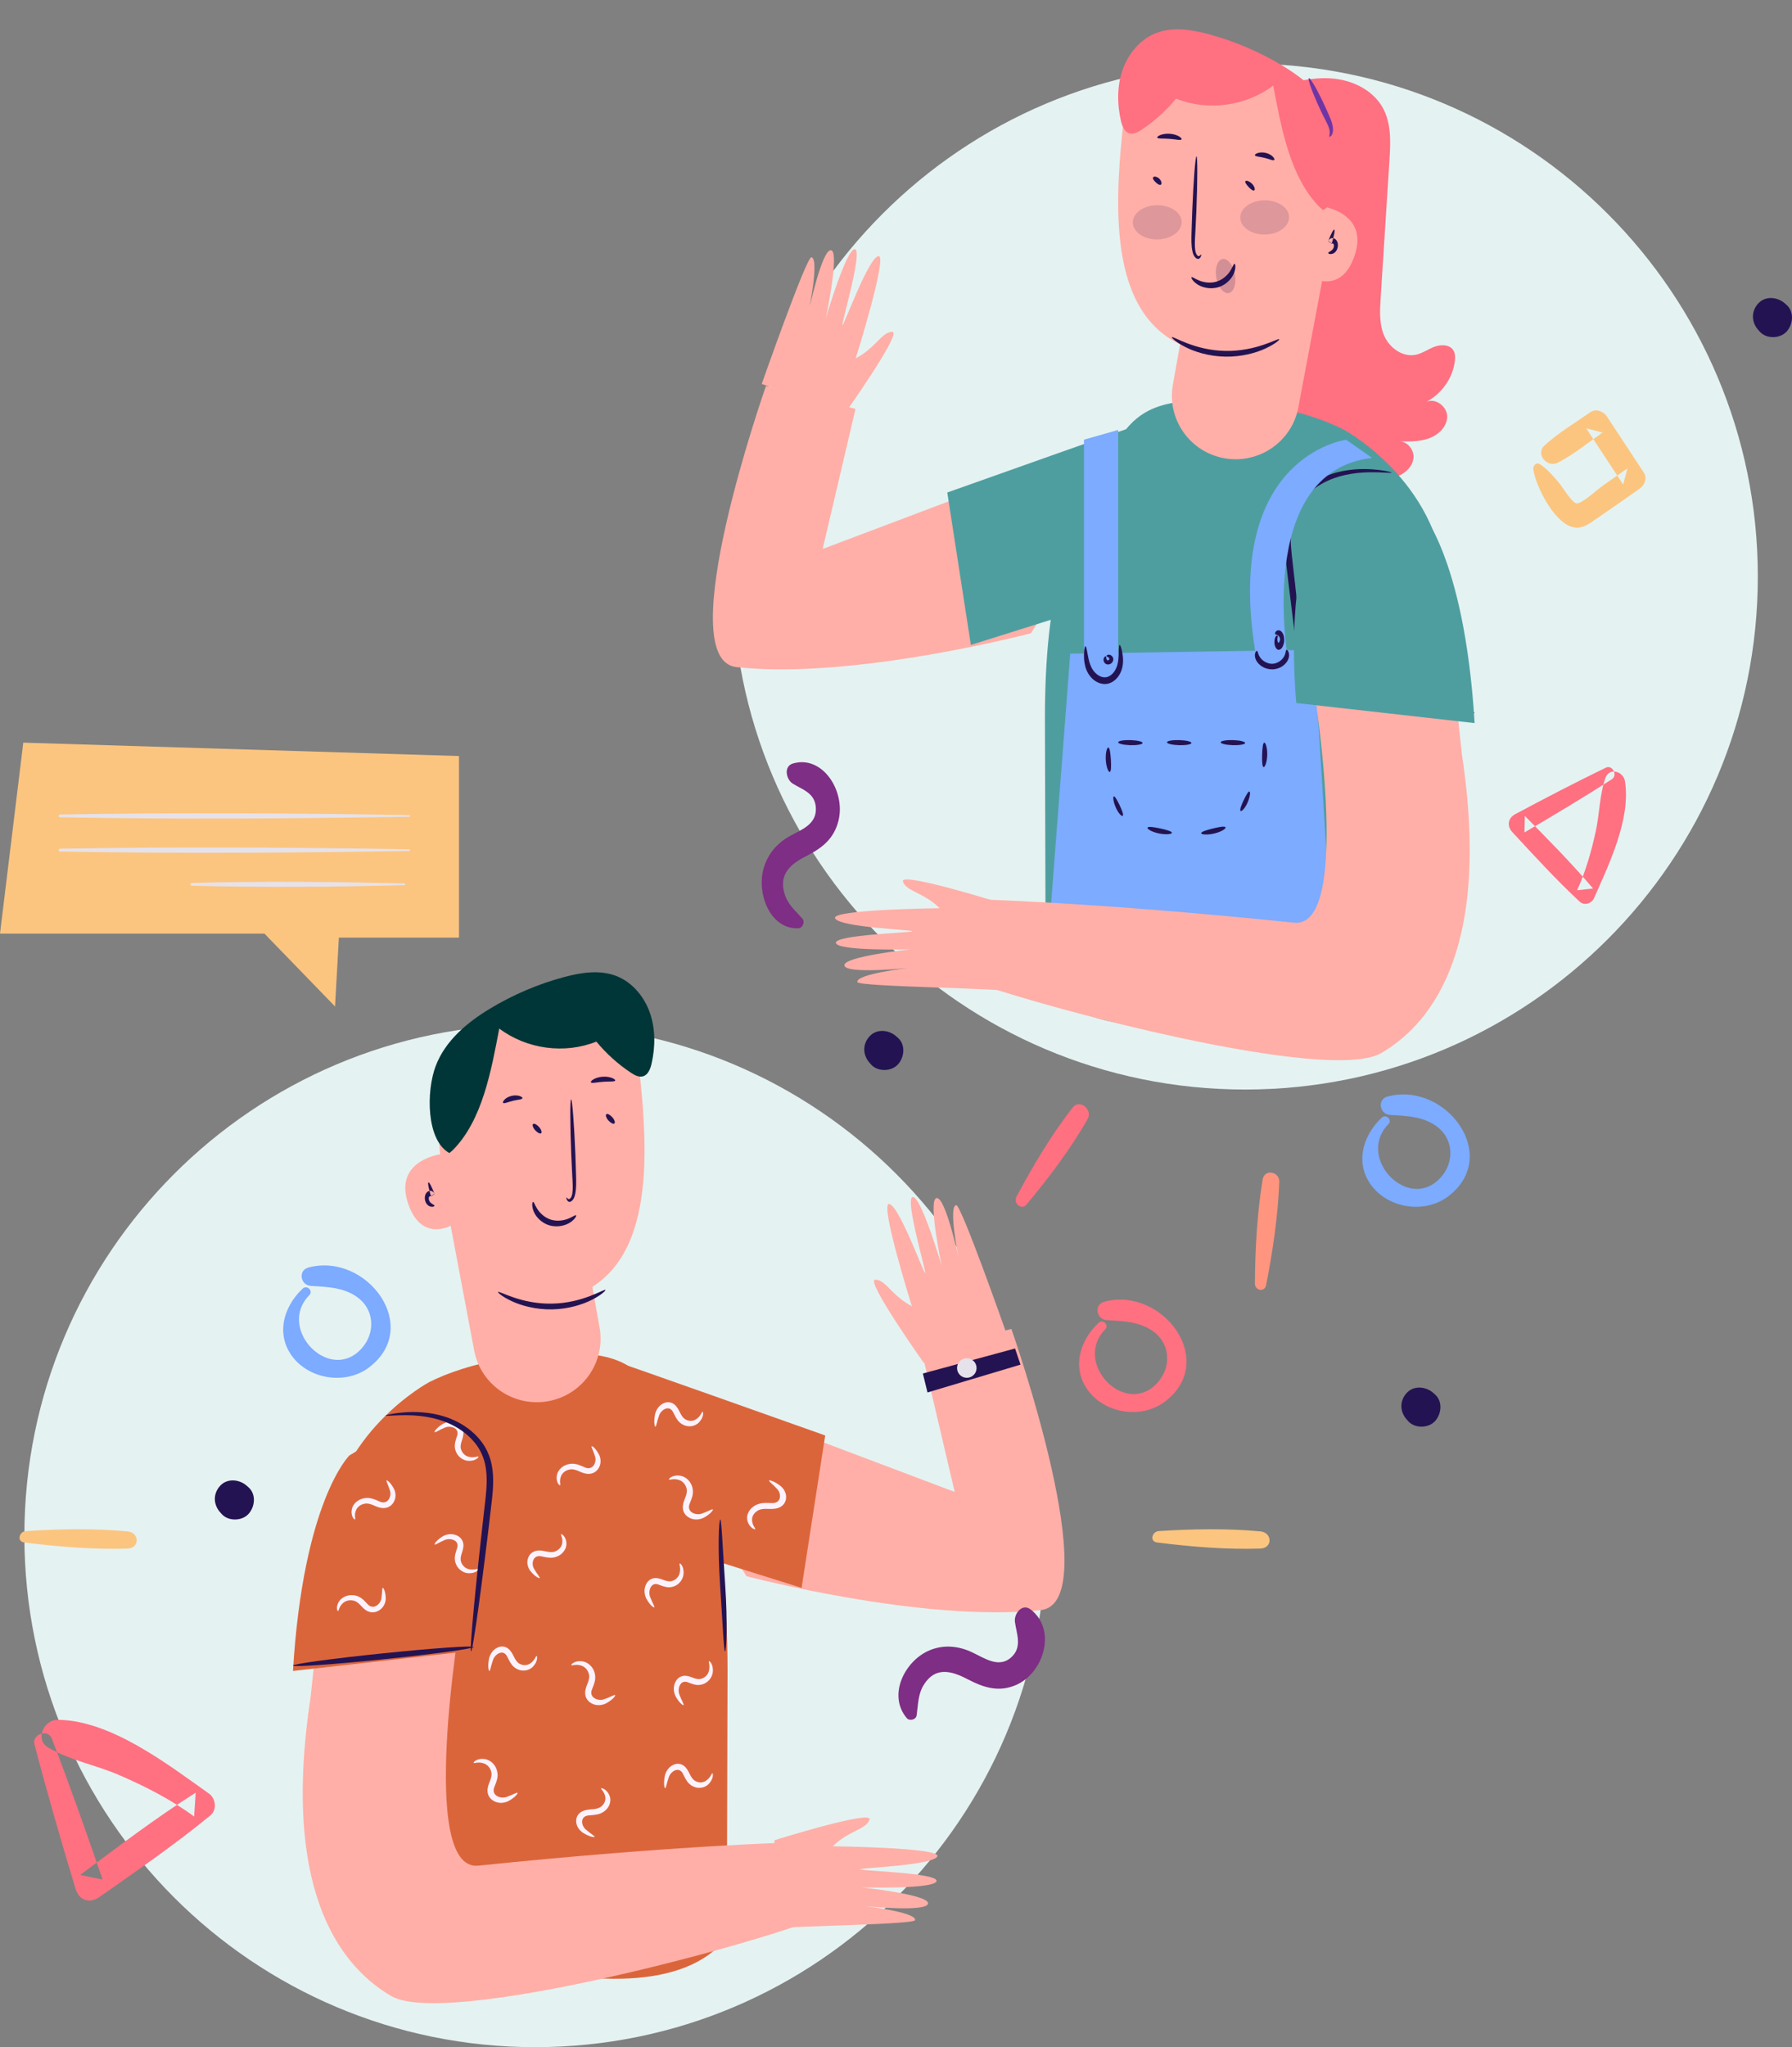 <?xml version="1.0" encoding="UTF-8" standalone="no"?>
<!DOCTYPE svg PUBLIC "-//W3C//DTD SVG 1.1//EN" "http://www.w3.org/Graphics/SVG/1.1/DTD/svg11.dtd">
<!-- Created with Vectornator (http://vectornator.io/) -->
<svg height="100%" stroke-miterlimit="10" style="fill-rule:nonzero;clip-rule:evenodd;stroke-linecap:round;stroke-linejoin:round;" version="1.1" viewBox="0 0 367 419" width="100%" xml:space="preserve" xmlns="http://www.w3.org/2000/svg" xmlns:vectornator="http://vectornator.io" xmlns:xlink="http://www.w3.org/1999/xlink">
<rect x="0" y="0" width="367" height="419" fill="#808080" stroke="none"/>
<defs/>
<clipPath id="ArtboardFrame">
<rect height="419" width="367" x="0" y="0"/>
</clipPath>
<g clip-path="url(#ArtboardFrame)" id="Page-1" vectornator:layerName="Page-1">
<g opacity="1">
<path d="M150 118C150 175.99 197.01 223 255 223C312.99 223 360 175.99 360 118C360 60.01 312.99 13 255 13C197.01 13 150 60.01 150 118" fill="#e5f2f2" fill-rule="evenodd" opacity="1" stroke="none"/>
<path d="M264.561 17.003C267.867 16.064 271.401 15.654 274.773 16.346C278.142 17.037 281.33 18.925 283.035 21.788C284.984 25.056 284.798 29.054 284.56 32.808C283.958 42.212 283.355 51.616 282.756 61.017C282.588 63.626 282.441 66.343 283.5 68.755C284.562 71.164 287.222 73.146 289.905 72.617C291.27 72.348 292.421 71.491 293.717 70.992C295.01 70.494 296.735 70.475 297.546 71.557C298.028 72.2 298.049 73.059 297.957 73.847C297.561 77.324 295.307 80.561 292.103 82.257C293.988 81.385 296.351 83.203 296.382 85.197C296.415 87.196 294.728 88.921 292.784 89.666C290.843 90.409 288.686 90.382 286.595 90.343C288.317 90.37 289.646 92.129 289.476 93.766C289.306 95.402 287.954 96.768 286.366 97.408C284.781 98.049 282.995 98.075 281.28 97.922C277.634 97.6 273.995 96.481 271.122 94.312C266.104 90.523 264.071 84.054 264.002 77.945C263.931 71.836 265.522 65.833 266.416 59.785C268.487 45.749 266.792 31.485 265.097 17.406C265.512 17.287 265.921 17.168 266.332 17.049" fill="#ff7081" fill-rule="evenodd" opacity="1" stroke="none"/>
<path d="M282.977 228.754C278.903 232.573 277.355 238.518 281.24 243.104C284.898 247.425 291.977 248.341 296.545 244.896C307.578 236.587 296.079 221.252 284.175 224.426C281.971 225.013 282.52 228.081 284.698 228.202C288.178 228.394 291.904 228.523 294.686 230.905C297.671 233.464 297.738 237.789 295.288 240.73C288.8 248.518 277.529 237.05 284.343 230.088C285.204 229.209 283.877 227.911 282.977 228.754" fill="#7cabff" fill-rule="evenodd" opacity="1" stroke="none"/>
<path d="M164.337 188.032C162.954 186.449 161.427 185.235 160.734 183.118C159.351 178.898 161.991 176.804 165.092 175.234C168.248 173.633 170.796 171.77 171.732 167.919C173.197 161.904 168.453 154.486 162.389 156.27C160.422 156.849 161.008 159.551 162.352 160.389C164.227 161.558 166.742 162.227 167.058 165.017C167.481 168.747 164.072 169.813 161.689 171.157C159.114 172.612 157.171 174.827 156.35 177.883C154.944 183.145 157.856 190.292 163.553 189.991C164.357 189.948 164.918 188.696 164.337 188.032" fill="#7e2e84" fill-rule="evenodd" opacity="1" stroke="none"/>
<path d="M146.011 252.067C146.552 255.532 150.198 262.863 154.036 263.875C156.079 264.416 157.597 263.088 159.185 262.008C162.072 260.046 164.92 258.04 167.774 256.036C168.811 255.305 169.425 253.9 168.652 252.725C166.127 248.892 163.604 245.055 161.079 241.219C160.405 240.197 158.849 239.567 157.728 240.354C154.579 242.553 151.168 244.579 148.329 247.159C146.375 248.937 148.865 251.843 151.084 250.684C154.304 249.001 157.226 246.608 160.2 244.532C159.082 244.24 157.966 243.951 156.849 243.662C159.372 247.498 161.897 251.332 164.42 255.166C164.713 254.064 165.006 252.96 165.299 251.858C163.587 253.059 161.87 254.258 160.163 255.467C159.195 256.153 155.958 259.147 154.882 259.027C153.918 258.92 151.897 255.532 151.304 254.834C150.092 253.413 148.956 252.07 147.392 251.018C146.64 250.509 145.9 251.347 146.011 252.067" fill="#fbc580" fill-rule="evenodd" opacity="1" stroke="none"/>
<path d="M314.012 96.066C314.552 99.531 318.198 106.864 322.037 107.876C324.079 108.415 325.597 107.086 327.185 106.007C330.069 104.048 332.92 102.038 335.774 100.034C336.811 99.304 337.425 97.901 336.652 96.724C334.127 92.89 331.605 89.054 329.079 85.221C328.405 84.196 326.85 83.568 325.728 84.353C322.58 86.552 319.168 88.578 316.33 91.16C314.375 92.938 316.863 95.844 319.085 94.683C322.304 93 325.226 90.607 328.201 88.531C327.082 88.239 325.966 87.953 324.85 87.661C327.372 91.497 329.898 95.331 332.42 99.167C332.713 98.063 333.006 96.958 333.299 95.857C331.587 97.061 329.87 98.257 328.163 99.466C327.196 100.152 323.958 103.145 322.883 103.026C321.918 102.918 319.895 99.531 319.304 98.835C318.092 97.412 316.958 96.069 315.393 95.019C314.638 94.508 313.898 95.346 314.012 96.066" fill="#fbc580" fill-rule="evenodd" opacity="1" stroke="none"/>
<path d="M328.888 157.117C322.616 160.155 316.447 163.365 310.293 166.656C308.811 167.448 308.577 169.08 309.726 170.318C314.236 175.181 318.687 180.058 323.533 184.558C324.467 185.426 325.973 184.928 326.46 183.816C329.47 176.972 334.038 167.639 332.788 159.871C332.47 157.896 329.576 156.998 328.801 159.2C327.59 162.646 327.597 166.51 326.82 170.097C325.922 174.235 324.754 178.383 322.985 182.214L326.262 181.857C321.843 176.645 317.062 171.845 312.286 166.993C312.26 168.122 312.231 169.254 312.202 170.384C318.235 166.854 324.213 163.27 330.109 159.496C331.352 158.701 330.228 156.468 328.888 157.117" fill="#ff7081" fill-rule="evenodd" opacity="1" stroke="none"/>
<path d="M210.196 246.573C214.688 241.202 219.232 235.22 222.742 229.048C223.85 227.101 221.119 224.874 219.723 226.647C215.367 232.176 211.504 238.679 208.163 244.959C207.456 246.291 209.219 247.738 210.196 246.573" fill="#ff7081" fill-rule="evenodd" opacity="1" stroke="none"/>
<path d="M365.882 62.401L365.539 62.099C364.031 60.768 361.559 60.505 360.092 62.099C358.61 63.71 358.662 65.923 360.092 67.534C360.194 67.648 360.294 67.76 360.396 67.876C361.745 69.397 364.524 69.352 365.882 67.876C367.233 66.408 367.506 63.834 365.882 62.401" fill="#241352" fill-rule="evenodd" opacity="1" stroke="none"/>
<path d="M183.882 212.402C183.768 212.302 183.653 212.2 183.539 212.1C182.031 210.767 179.559 210.505 178.092 212.1C176.61 213.711 176.662 215.922 178.092 217.535C178.194 217.649 178.294 217.761 178.394 217.875C179.745 219.396 182.524 219.353 183.882 217.875C185.233 216.409 185.506 213.835 183.882 212.402" fill="#241352" fill-rule="evenodd" opacity="1" stroke="none"/>
<path d="M239 85.745L168.479 112.36L175.209 83.69L156.869 79C156.869 79 137.141 135.046 150.842 136.543C174.827 139.171 211.121 129.609 211.121 129.609L239 85.745Z" fill="#ffafa7" fill-rule="evenodd" opacity="1" stroke="none"/>
<path d="M214 146.939L214.155 201.605C231.936 223.734 293.84 195.118 293.84 195.118L294.562 172.761L296 119.507C294.574 98.301 275.116 87.89 275.116 87.89C267.074 83.835 254.807 81.528 243.754 82.081C232.217 82.658 229.365 88.252 224.612 98.91C220.773 107.522 214 115.599 214 146.939" fill="#4e9ea0" fill-rule="evenodd" opacity="1" stroke="none"/>
<path d="M271.701 31.307L270.871 42.258C270.871 42.258 280.177 43.515 277.524 52.008C274.872 60.501 268.505 56.784 268.505 56.784C268.505 56.784 266.913 78.55 244.634 71.648C226.899 66.156 227.984 43.179 230.234 23.591C231.108 16.002 238.281 10.785 245.775 12.245L259.17 14.858C266.911 16.365 272.299 23.436 271.701 31.307" fill="#ffafa7" fill-rule="evenodd" opacity="1" stroke="none"/>
<path d="M272 51L265.897 83.395C264.522 90.696 257.288 95.364 250.029 93.642C243.303 92.044 238.995 85.504 240.203 78.729L243.517 60.161L272 51Z" fill="#ffafa7" fill-rule="evenodd" opacity="1" stroke="none"/>
<path d="M245.979 52.08C246.01 52.072 246.07 52.559 245.62 52.915C245.151 53.253 244.4 52.547 244.206 51.406C243.957 50.314 243.989 48.997 244.023 47.66C244.07 46.204 244.117 44.766 244.167 43.257C244.417 37.016 244.809 31.975 245.04 32C245.273 32.02 245.256 37.099 245.006 43.341C244.935 44.844 244.867 46.282 244.797 47.736C244.717 49.088 244.642 50.256 244.776 51.144C244.873 52.04 245.273 52.464 245.535 52.421C245.803 52.373 245.922 52.017 245.979 52.08" fill="#241352" fill-rule="evenodd" opacity="1" stroke="none"/>
<path d="M240.008 69.024C240.19 68.703 244.556 71.718 250.938 71.82C257.321 71.96 261.826 69.11 261.993 69.438C262.09 69.551 261.13 70.418 259.189 71.318C257.268 72.218 254.288 73.062 250.91 72.996C247.532 72.935 244.599 71.981 242.721 71.008C240.822 70.035 239.906 69.135 240.008 69.024" fill="#241352" fill-rule="evenodd" opacity="1" stroke="none"/>
<path d="M244.027 56.737C244.169 56.62 244.664 57.043 245.567 57.409C246.452 57.779 247.829 58.046 249.177 57.632C250.525 57.206 251.481 56.214 251.975 55.413C252.491 54.608 252.639 53.984 252.827 54C252.974 54 253.155 54.705 252.767 55.777C252.403 56.82 251.336 58.208 249.557 58.774C247.769 59.317 246.064 58.792 245.142 58.148C244.184 57.496 243.905 56.822 244.027 56.737" fill="#241352" fill-rule="evenodd" opacity="1" stroke="none"/>
<path d="M272.026 51.782C272.016 51.62 272.384 51.524 272.772 51.192C272.965 51.02 273.12 50.791 273.174 50.482C273.226 50.16 273.154 49.919 272.997 49.856C272.853 49.784 272.733 49.849 272.717 49.881L272 49.398C272.564 47.914 273.086 46.906 273.261 47.007C273.437 47.106 273.208 48.286 272.739 49.822L272.024 49.339C272.295 48.742 272.88 48.612 273.297 48.833C273.605 48.963 273.881 49.37 273.951 49.744C274.038 50.129 273.999 50.496 273.913 50.797C273.738 51.414 273.333 51.77 273.028 51.891C272.386 52.135 272.026 51.91 272.026 51.782" fill="#241352" fill-rule="evenodd" opacity="1" stroke="none"/>
<path d="M257.009 31.784C256.893 31.524 257.927 30.976 259.251 31.302C260.576 31.622 261.188 32.57 260.949 32.744C260.716 32.946 259.953 32.534 258.966 32.31C257.988 32.056 257.104 32.066 257.009 31.784" fill="#241352" fill-rule="evenodd" opacity="1" stroke="none"/>
<path d="M237.014 28.174C236.859 27.924 237.992 27.258 239.597 27.378C241.202 27.492 242.178 28.314 241.973 28.538C241.782 28.786 240.749 28.496 239.488 28.416C238.228 28.31 237.153 28.446 237.014 28.174" fill="#241352" fill-rule="evenodd" opacity="1" stroke="none"/>
<path d="M270.275 42.41C264.188 36.296 262.4 26.11 260.749 17.52C255.113 21.75 247.36 22.789 240.861 20.189C238.821 22.658 236.425 24.817 233.777 26.567C233.024 27.066 232.13 27.547 231.272 27.281C230.251 26.965 229.796 25.757 229.554 24.688C228.778 21.261 228.749 17.594 229.909 14.285C231.069 10.976 233.499 8.068 236.684 6.798C240.087 5.44 243.919 6.03 247.453 6.974C252.776 8.396 257.907 10.581 262.65 13.446C267.309 16.258 271.783 19.977 273.757 25.152C275.735 30.325 275.725 40.385 270.961 43" fill="#ff7081" fill-rule="evenodd" opacity="1" stroke="none"/>
<path d="M235.444 86.225C241.64 83.869 194 100.802 194 100.802L198.831 132L216.951 126.309L235.444 86.225Z" fill="#4e9ea0" fill-rule="evenodd" opacity="1" stroke="none"/>
<path d="M172.768 85C172.768 85 184.906 67.909 182.742 67.919C180.578 67.927 179.449 71.144 175.247 73.346C175.247 73.346 181.955 51.975 179.879 52.424C177.801 52.872 172.852 66.589 172.527 66.574C172.202 66.559 176.798 51.19 175.074 51.002C173.353 50.814 169.131 65.11 169.131 65.11C169.131 65.11 172.023 51.52 170.198 51.215C168.374 50.91 165.681 63.431 165.681 63.431C165.681 63.431 167.833 52.916 166.173 52.659C165.162 52.505 156 78.585 156 78.585C156.241 78.585 172.768 85 172.768 85" fill="#ffafa7" fill-rule="evenodd" opacity="1" stroke="none"/>
<path d="M267.529 145C267.436 145.01 267.249 144.141 266.984 142.562C266.719 140.983 266.38 138.696 265.989 135.864C265.211 130.198 264.216 122.377 263.219 113.703C262.99 111.522 262.867 109.326 263.227 107.205C263.556 105.084 264.496 103.089 265.815 101.551C268.467 98.434 272.121 96.945 275.136 96.384C278.194 95.815 280.716 95.994 282.407 96.188C284.105 96.398 285.013 96.659 285 96.734C284.984 96.831 284.046 96.734 282.363 96.679C280.69 96.635 278.228 96.601 275.342 97.254C272.497 97.893 269.145 99.389 266.786 102.265C265.617 103.689 264.812 105.442 264.522 107.394C264.208 109.341 264.324 111.432 264.553 113.577C265.547 122.225 266.393 130.082 266.93 135.767C267.2 138.609 267.395 140.916 267.501 142.509C267.606 144.105 267.621 144.99 267.529 145" fill="#241352" fill-rule="evenodd" opacity="1" stroke="none"/>
<path d="M265 142.095C265.036 141.759 273.351 142.34 283.566 143.392C293.784 144.444 302.036 145.57 302 145.906C301.964 146.239 293.654 145.661 283.434 144.607C273.218 143.556 264.964 142.431 265 142.095" fill="#241352" fill-rule="evenodd" opacity="1" stroke="none"/>
<path d="M237.729 37.815C237.467 37.943 237.071 37.671 236.697 37.325C236.329 36.971 236.033 36.595 236.145 36.325C236.247 36.061 236.887 36.071 237.411 36.565C237.935 37.059 237.987 37.697 237.729 37.815" fill="#241352" fill-rule="evenodd" opacity="1" stroke="none"/>
<path d="M256.831 38.985C256.565 39.082 256.103 38.701 255.653 38.21C255.207 37.713 254.891 37.243 255.079 37.06C255.259 36.879 255.959 37.113 256.487 37.693C257.015 38.274 257.091 38.892 256.831 38.985" fill="#241352" fill-rule="evenodd" opacity="1" stroke="none"/>
<path d="M252.816 55.778C253.278 57.67 252.84 59.527 251.836 59.924C250.834 60.323 249.645 59.114 249.183 57.221C248.723 55.331 249.161 53.475 250.165 53.075C251.167 52.679 252.356 53.888 252.816 55.778" fill="#241352" fill-opacity="0.2" fill-rule="evenodd" opacity="1" stroke="none"/>
<path d="M264 44.46C264.012 46.392 261.784 47.978 259.023 48C256.262 48.021 254.014 46.473 254 44.54C253.988 42.608 256.216 41.022 258.98 41C261.738 40.979 263.988 42.527 264 44.46" fill="#241352" fill-opacity="0.15" fill-rule="evenodd" opacity="1" stroke="none"/>
<path d="M242 45.46C242.012 47.392 239.784 48.978 237.023 49C234.262 49.021 232.014 47.473 232 45.54C231.988 43.608 234.216 42.022 236.98 42C239.738 41.979 241.988 43.527 242 45.46" fill="#241352" fill-opacity="0.15" fill-rule="evenodd" opacity="1" stroke="none"/>
<path d="M272.255 27.98C272.15 27.84 272.539 27.28 272.185 26.252C271.89 25.258 270.994 23.833 270.281 22.203C268.773 18.955 267.772 16.184 268.045 16.009C268.318 15.834 269.774 18.344 271.295 21.616C272.012 23.28 272.784 24.671 272.97 26.052C273.059 26.718 272.943 27.334 272.72 27.657C272.502 27.983 272.301 28.037 272.255 27.98" fill="#6f35a5" fill-rule="evenodd" opacity="1" stroke="none"/>
<path d="M219.184 133.786L215 188.38L273 196L269.075 133L219.184 133.786Z" fill="#7cabff" fill-rule="evenodd" opacity="1" stroke="none"/>
<path d="M222 96.4L222 139L229 136.552L229 88L222 89.988" fill="#7cabff" fill-rule="evenodd" opacity="1" stroke="none"/>
<path d="M275.711 90C275.711 90 249.742 93.311 257.419 135.311L263.926 136C263.926 136 256.588 96.541 281 93.725L275.711 90Z" fill="#7cabff" fill-rule="evenodd" opacity="1" stroke="none"/>
<path d="M268.652 138C268.652 138 277.469 190.133 265.035 188.851C224.133 184.631 199.779 184.061 199.779 184.061L193 198.185C192.843 200.591 270.457 222.882 282.928 215.513C291.733 210.307 305.761 196.29 299.394 154.399L297.889 140.359L268.652 138Z" fill="#ffafa7" fill-rule="evenodd" opacity="1" stroke="none"/>
<path d="M290.455 103.9C290.455 103.9 299.891 113.117 302 148L265.482 143.89C265.482 143.89 259.397 84.482 290.455 103.9" fill="#4e9ea0" fill-rule="evenodd" opacity="1" stroke="none"/>
<path d="M204.355 184.632C204.355 184.632 184.227 178.351 184.915 180.417C185.606 182.481 189.034 182.56 192.458 185.89C192.458 185.89 169.953 186.132 171.038 187.977C172.12 189.821 186.765 190.284 186.854 190.597C186.944 190.913 170.832 191.304 171.196 193.009C171.558 194.716 186.528 194.299 186.528 194.299C186.528 194.299 172.653 195.767 172.935 197.605C173.222 199.445 186.015 198.12 186.015 198.12C186.015 198.12 175.307 199.336 175.585 201.001C175.755 202.016 206.935 202.248 207 202.994C207.034 203.383 204.355 184.632 204.355 184.632" fill="#ffafa7" fill-rule="evenodd" opacity="1" stroke="none"/>
<path d="M229.294 132C229.448 131.984 229.834 132.93 229.984 134.66C230.036 135.51 229.991 136.639 229.438 137.755C228.93 138.821 227.805 140 226.247 140C224.721 139.982 223.593 138.979 222.951 137.984C222.284 136.928 222.107 135.86 222.027 135.004C221.923 133.279 222.142 132.276 222.299 132.265C222.498 132.252 222.61 133.305 222.931 134.849C223.108 135.605 223.377 136.513 223.919 137.249C224.459 137.986 225.336 138.64 226.244 138.632C227.151 138.648 227.942 137.947 228.395 137.141C228.863 136.34 229.005 135.434 229.067 134.655C229.157 133.082 229.095 132.021 229.294 132" fill="#241352" fill-rule="evenodd" opacity="1" stroke="none"/>
<path d="M226.528 134.382C226.595 134.484 226.517 134.677 226.606 134.902C226.725 135.161 226.839 135.223 227.055 135.089C227.258 134.936 227.245 134.802 227.058 134.59C226.891 134.42 226.686 134.42 226.621 134.319C226.536 134.244 226.777 133.9 227.298 134.028C227.533 134.095 227.832 134.277 227.96 134.679C228.095 135.094 227.874 135.588 227.524 135.811C227.19 136.055 226.661 136.078 226.34 135.79C226.024 135.514 225.977 135.161 226.008 134.912C226.091 134.37 226.491 134.275 226.528 134.382" fill="#241352" fill-rule="evenodd" opacity="1" stroke="none"/>
<path d="M263.475 133.006C263.614 132.938 264.146 133.472 263.962 134.484C263.814 135.421 262.735 136.871 260.648 137C258.553 137.017 257.332 135.648 257.09 134.725C256.803 133.73 257.28 133.161 257.424 133.218C257.63 133.257 257.574 133.791 258.001 134.449C258.377 135.09 259.396 135.897 260.59 135.862C261.785 135.814 262.717 134.939 263.027 134.272C263.383 133.588 263.275 133.058 263.475 133.006" fill="#241352" fill-rule="evenodd" opacity="1" stroke="none"/>
<path d="M261.136 129.731C261.066 129.588 261.282 129.015 261.849 129C262.117 129.003 262.482 129.161 262.76 129.745C263.06 130.313 263.082 131.403 262.806 132.067C262.574 132.774 261.984 133.262 261.498 132.847C261.004 132.38 260.97 131.581 261.014 131.102C261.059 130.585 261.257 130.202 261.428 130.111C261.601 130.023 261.688 130.137 261.696 130.228C261.694 130.447 261.544 130.681 261.629 131.143C261.75 131.681 261.847 131.698 262.07 131.245C262.268 130.745 262.08 130.318 261.758 130.064C261.46 129.839 261.2 129.918 261.136 129.731" fill="#241352" fill-rule="evenodd" opacity="1" stroke="none"/>
<path d="M258.78 156.996C258.494 156.921 258.448 155.802 258.482 154.483C258.522 153.163 258.622 152.057 258.91 152.002C259.19 151.944 259.566 153.073 259.524 154.528C259.486 155.983 259.056 157.074 258.78 156.996" fill="#241352" fill-rule="evenodd" opacity="1" stroke="none"/>
<path d="M254.04 165.944C253.876 165.691 254.24 164.759 254.734 163.717C255.233 162.678 255.706 161.862 255.915 162.02C256.12 162.168 255.956 163.319 255.411 164.458C254.87 165.596 254.197 166.194 254.04 165.944" fill="#241352" fill-rule="evenodd" opacity="1" stroke="none"/>
<path d="M246.002 170.55C245.947 170.26 247.027 169.912 248.34 169.582C249.659 169.26 250.794 169.056 250.978 169.312C251.159 169.56 250.213 170.216 248.763 170.574C247.316 170.932 246.052 170.83 246.002 170.55" fill="#241352" fill-rule="evenodd" opacity="1" stroke="none"/>
<path d="M235.018 169.382C235.182 169.12 236.316 169.284 237.638 169.566C238.96 169.854 240.04 170.174 239.999 170.466C239.965 170.748 238.719 170.882 237.272 170.568C235.826 170.258 234.854 169.636 235.018 169.382" fill="#241352" fill-rule="evenodd" opacity="1" stroke="none"/>
<path d="M228.074 163.023C228.271 162.851 228.743 163.659 229.245 164.695C229.743 165.735 230.116 166.663 229.967 166.935C229.823 167.202 229.161 166.635 228.613 165.495C228.064 164.36 227.882 163.188 228.074 163.023" fill="#241352" fill-rule="evenodd" opacity="1" stroke="none"/>
<path d="M226.988 153.001C227.278 153.039 227.422 154.141 227.506 155.46C227.584 156.784 227.572 157.907 227.288 157.995C227.014 158.085 226.554 157.013 226.468 155.563C226.376 154.111 226.706 152.961 226.988 153.001" fill="#241352" fill-rule="evenodd" opacity="1" stroke="none"/>
<path d="M234 152.072C233.987 152.36 232.857 152.56 231.479 152.52C230.096 152.48 228.99 152.214 229 151.928C229.015 151.64 230.143 151.44 231.524 151.48C232.904 151.52 234.012 151.784 234 152.072" fill="#241352" fill-rule="evenodd" opacity="1" stroke="none"/>
<path d="M244 152.072C243.987 152.36 242.857 152.56 241.476 152.52C240.096 152.482 238.988 152.216 239 151.928C239.013 151.64 240.143 151.44 241.524 151.48C242.904 151.52 244.012 151.784 244 152.072" fill="#241352" fill-rule="evenodd" opacity="1" stroke="none"/>
<path d="M255 152.072C254.987 152.36 253.857 152.56 252.476 152.52C251.096 152.48 249.988 152.214 250 151.928C250.013 151.64 251.143 151.44 252.524 151.48C253.904 151.52 255.012 151.784 255 152.072" fill="#241352" fill-rule="evenodd" opacity="1" stroke="none"/>
<path d="M259.294 263.057C260.64 256.241 261.73 248.905 261.998 241.925C262.081 239.749 258.949 239.205 258.588 241.403C257.454 248.311 257.046 255.692 257 262.703C256.991 264.167 259.001 264.536 259.294 263.057" fill="#ff957e" fill-rule="evenodd" opacity="1" stroke="none"/>
<path d="M293.883 285.4C293.769 285.3 293.654 285.201 293.54 285.098C292.032 283.767 289.557 283.506 288.092 285.098C286.609 286.71 286.663 288.922 288.092 290.534L288.395 290.876C289.746 292.397 292.525 292.352 293.883 290.876C295.233 289.41 295.505 286.836 293.883 285.4" fill="#241352" fill-rule="evenodd" opacity="1" stroke="none"/>
<g opacity="1">
<clipPath id="ClipPath">
<path d="M4.992 209.647L214.222 209.647L214.222 419L4.992 419L4.992 209.647Z"/>
</clipPath>
<g clip-path="url(#ClipPath)">
<path d="M214.222 314.323C214.222 372.134 167.384 419.002 109.607 419.002C51.827 419.002 4.992 372.134 4.992 314.323C4.992 256.513 51.827 209.647 109.607 209.647C167.384 209.647 214.222 256.513 214.222 314.323" fill="#e5f2f2" fill-rule="evenodd" opacity="1" stroke="none"/>
</g>
</g>
<path d="M125 278.748L195.524 305.361L188.791 276.693L207.131 272C207.131 272 226.859 328.043 213.158 329.543C189.173 332.171 152.881 322.609 152.881 322.609L125 278.748Z" fill="#ffafa7" fill-rule="evenodd" opacity="1" stroke="none"/>
<path d="M149 341.939L148.845 396.605C131.064 418.734 69.16 390.118 69.16 390.118L68.438 367.761L67 314.507C68.426 293.3 87.884 282.89 87.884 282.89C95.926 278.834 108.193 276.53 119.248 277.081C130.783 277.66 133.635 283.252 138.388 293.909C142.229 302.521 149 310.598 149 341.939" fill="#db653b" fill-rule="evenodd" opacity="1" stroke="none"/>
<path d="M94.348 331C94.348 331 85.531 383.134 97.965 381.851C138.867 377.632 163.221 377.063 163.221 377.063L170 391.185C170.157 393.591 92.543 415.881 80.072 408.514C71.267 403.308 57.239 389.293 63.606 347.402L65.111 333.359L94.348 331Z" fill="#ffafa7" fill-rule="evenodd" opacity="1" stroke="none"/>
<path d="M71.545 297.901C71.545 297.901 62.109 307.12 60 342L96.518 337.89C96.518 337.89 102.603 278.481 71.545 297.901" fill="#db653b" fill-rule="evenodd" opacity="1" stroke="none"/>
<path d="M89.297 225.307L90.128 236.258C90.128 236.258 80.822 237.513 83.476 246.008C86.129 254.501 92.493 250.784 92.493 250.784C92.493 250.784 94.085 272.549 116.368 265.648C134.101 260.155 133.016 237.179 130.766 217.591C129.891 210.002 122.718 204.785 115.225 206.246L101.829 208.855C94.088 210.365 88.7 217.437 89.297 225.307" fill="#ffafa7" fill-rule="evenodd" opacity="1" stroke="none"/>
<path d="M91 244L97.106 276.395C98.481 283.696 105.712 288.364 112.971 286.642C119.697 285.044 124.005 278.507 122.797 271.729L119.483 253.161L91 244Z" fill="#ffafa7" fill-rule="evenodd" opacity="1" stroke="none"/>
<path d="M116.021 245.08C116.078 245.02 116.197 245.373 116.465 245.423C116.727 245.464 117.127 245.04 117.224 244.144C117.358 243.256 117.283 242.088 117.203 240.736C117.133 239.282 117.065 237.847 116.994 236.341C116.744 230.099 116.727 225.023 116.96 225C117.193 224.977 117.582 230.016 117.835 236.257C117.883 237.766 117.93 239.207 117.977 240.66C118.011 241.995 118.043 243.314 117.794 244.406C117.6 245.547 116.849 246.253 116.38 245.915C115.93 245.559 115.99 245.072 116.021 245.08" fill="#241352" fill-rule="evenodd" opacity="1" stroke="none"/>
<path d="M123.992 264.024C124.096 264.135 123.177 265.035 121.279 266.007C119.401 266.979 116.467 267.933 113.089 267.997C109.712 268.06 106.732 267.217 104.811 266.317C102.869 265.417 101.91 264.551 102.007 264.438C102.177 264.11 106.679 266.959 113.062 266.816C119.444 266.717 123.809 263.703 123.992 264.024" fill="#241352" fill-rule="evenodd" opacity="1" stroke="none"/>
<path d="M117.973 248.737C118.095 248.822 117.816 249.496 116.858 250.148C115.933 250.792 114.231 251.317 112.443 250.774C110.663 250.21 109.595 248.82 109.232 247.777C108.846 246.705 109.025 246 109.175 246C109.362 245.984 109.51 246.608 110.023 247.416C110.52 248.214 111.476 249.206 112.821 249.632C114.172 250.046 115.546 249.779 116.433 249.409C117.334 249.043 117.831 248.619 117.973 248.737" fill="#241352" fill-rule="evenodd" opacity="1" stroke="none"/>
<path d="M88.974 246.782C88.976 246.91 88.614 247.135 87.974 246.891C87.669 246.768 87.262 246.413 87.088 245.795C87.001 245.497 86.962 245.13 87.049 244.743C87.119 244.369 87.396 243.962 87.703 243.834C88.121 243.611 88.707 243.744 88.976 244.34L88.261 244.821C87.792 243.286 87.563 242.106 87.739 242.007C87.914 241.906 88.436 242.916 89 244.397L88.283 244.882C88.267 244.848 88.149 244.783 88.003 244.855C87.846 244.917 87.774 245.161 87.828 245.482C87.88 245.789 88.035 246.018 88.228 246.192C88.616 246.524 88.984 246.621 88.974 246.782" fill="#241352" fill-rule="evenodd" opacity="1" stroke="none"/>
<path d="M106.991 224.784C106.896 225.066 106.012 225.058 105.034 225.31C104.047 225.536 103.281 225.946 103.051 225.744C102.812 225.57 103.424 224.622 104.747 224.302C106.073 223.978 107.107 224.524 106.991 224.784" fill="#241352" fill-rule="evenodd" opacity="1" stroke="none"/>
<path d="M125.986 221.174C125.847 221.446 124.772 221.312 123.512 221.416C122.251 221.496 121.218 221.786 121.027 221.538C120.822 221.314 121.8 220.492 123.405 220.378C125.01 220.258 126.141 220.924 125.986 221.174" fill="#241352" fill-rule="evenodd" opacity="1" stroke="none"/>
<path d="M92.723 235.41C98.81 229.296 100.598 219.11 102.249 210.52C107.885 214.75 115.638 215.789 122.137 213.189C124.177 215.658 126.573 217.814 129.221 219.565C129.974 220.063 130.868 220.547 131.726 220.281C132.747 219.962 133.202 218.757 133.444 217.686C134.223 214.261 134.252 210.594 133.092 207.283C131.929 203.974 129.499 201.068 126.314 199.798C122.911 198.44 119.082 199.03 115.547 199.974C110.224 201.396 105.094 203.581 100.349 206.446C95.69 209.256 91.218 212.977 89.241 218.15C87.266 223.325 87.276 233.383 92.037 236" fill="#003637" fill-rule="evenodd" opacity="1" stroke="none"/>
<path d="M127.556 279.225C121.362 276.869 169 293.802 169 293.802L164.167 325L146.047 319.309L127.556 279.225Z" fill="#db653b" fill-rule="evenodd" opacity="1" stroke="none"/>
<path d="M158.645 376.631C158.645 376.631 178.774 370.352 178.083 372.417C177.392 374.483 173.965 374.559 170.543 377.892C170.543 377.892 193.044 378.134 191.962 379.978C190.88 381.821 176.233 382.284 176.144 382.599C176.058 382.915 192.165 383.306 191.804 385.011C191.44 386.715 176.471 386.301 176.471 386.301C176.471 386.301 190.345 387.767 190.063 389.607C189.778 391.447 176.986 390.122 176.986 390.122C176.986 390.122 187.693 391.339 187.413 393.001C187.243 394.019 156.065 394.248 156 394.994C155.966 395.386 158.645 376.631 158.645 376.631" fill="#ffafa7" fill-rule="evenodd" opacity="1" stroke="none"/>
<path d="M189.232 279C189.232 279 177.094 261.912 179.258 261.919C181.422 261.927 182.551 265.144 186.753 267.349C186.753 267.349 180.048 245.975 182.121 246.424C184.199 246.872 189.151 260.589 189.476 260.577C189.798 260.559 185.202 245.193 186.926 245.002C188.647 244.814 192.869 259.11 192.869 259.11C192.869 259.11 189.977 245.52 191.802 245.215C193.629 244.91 196.319 257.431 196.319 257.431C196.319 257.431 194.167 246.917 195.827 246.659C196.838 246.505 206 272.585 206 272.585C205.759 272.585 189.232 279 189.232 279" fill="#ffafa7" fill-rule="evenodd" opacity="1" stroke="none"/>
<path d="M78.405 325C78.534 324.987 78.976 325.721 79 327.179C78.995 327.886 78.686 328.911 77.721 329.553C77.26 329.872 76.573 330.101 75.863 329.955C75.159 329.819 74.629 329.374 74.245 328.984C73.474 328.145 72.97 327.649 72.178 327.562C71.422 327.45 70.738 327.687 70.299 328.06C69.377 328.846 69.406 329.752 69.219 329.74C69.094 329.814 68.616 328.772 69.653 327.497C70.159 326.888 71.177 326.392 72.31 326.495C72.87 326.537 73.467 326.725 73.971 327.083C74.463 327.43 74.814 327.848 75.159 328.192C76.4 329.772 78.03 328.228 78.119 327.094C78.316 325.893 78.201 325.014 78.405 325" fill="#fcf2fc" fill-rule="evenodd" opacity="1" stroke="none"/>
<path d="M89.009 316.114C88.931 316.012 89.365 315.257 90.669 314.451C91.309 314.073 92.393 313.777 93.463 314.226C93.987 314.432 94.544 314.877 94.778 315.54C95.014 316.193 94.884 316.871 94.731 317.395C94.367 318.481 94.178 319.164 94.504 319.866C94.79 320.549 95.356 320.987 95.918 321.147C97.094 321.48 97.897 320.971 97.985 321.13C98.115 321.193 97.418 322.147 95.739 321.98C94.931 321.892 93.961 321.32 93.474 320.331C93.229 319.845 93.092 319.252 93.156 318.648C93.217 318.052 93.413 317.538 93.545 317.068C94.334 315.197 92.112 314.683 91.04 315.222C89.861 315.706 89.124 316.276 89.009 316.114" fill="#fcf2fc" fill-rule="evenodd" opacity="1" stroke="none"/>
<path d="M89.009 293.115C88.931 293.013 89.365 292.258 90.666 291.452C91.306 291.074 92.39 290.776 93.463 291.227C93.987 291.433 94.544 291.876 94.775 292.54C95.014 293.193 94.884 293.872 94.731 294.395C94.367 295.481 94.176 296.165 94.504 296.864C94.79 297.549 95.354 297.985 95.916 298.147C97.094 298.48 97.897 297.971 97.985 298.131C98.115 298.193 97.418 299.147 95.737 298.98C94.929 298.89 93.961 298.318 93.474 297.332C93.229 296.845 93.092 296.253 93.153 295.646C93.215 295.053 93.413 294.539 93.545 294.069C94.334 292.198 92.112 291.684 91.04 292.223C89.859 292.707 89.124 293.277 89.009 293.115" fill="#fcf2fc" fill-rule="evenodd" opacity="1" stroke="none"/>
<path d="M110.505 322.988C110.406 323.072 109.582 322.722 108.63 321.551C108.18 320.973 107.775 319.966 108.144 318.908C108.313 318.393 108.724 317.825 109.393 317.547C110.051 317.265 110.766 317.33 111.324 317.434C112.486 317.685 113.214 317.809 113.912 317.439C114.598 317.109 114.999 316.534 115.118 315.983C115.362 314.834 114.758 314.114 114.917 314.017C114.973 313.889 116.026 314.471 116 316.082C115.98 316.859 115.473 317.831 114.489 318.38C114.006 318.655 113.404 318.836 112.767 318.827C112.143 318.818 111.592 318.675 111.092 318.59C109.075 317.996 108.741 320.156 109.396 321.131C110.005 322.212 110.662 322.864 110.505 322.988" fill="#fcf2fc" fill-rule="evenodd" opacity="1" stroke="none"/>
<path d="M125.993 346.957C126.065 347.073 125.553 347.859 124.131 348.63C123.431 348.991 122.276 349.228 121.193 348.658C120.662 348.388 120.115 347.867 119.922 347.126C119.727 346.397 119.917 345.674 120.12 345.119C120.582 343.964 120.835 343.238 120.55 342.454C120.303 341.688 119.749 341.171 119.173 340.952C117.971 340.496 117.093 340.987 117.014 340.808C116.883 340.728 117.684 339.747 119.428 340.062C120.263 340.221 121.23 340.917 121.661 342.028C121.878 342.575 121.977 343.228 121.863 343.881C121.752 344.522 121.505 345.066 121.329 345.563C120.357 347.534 122.64 348.267 123.802 347.766C125.071 347.332 125.885 346.773 125.993 346.957" fill="#fcf2fc" fill-rule="evenodd" opacity="1" stroke="none"/>
<path d="M145.993 308.957C146.067 309.073 145.553 309.859 144.131 310.63C143.431 310.991 142.276 311.228 141.193 310.658C140.661 310.388 140.115 309.867 139.922 309.126C139.727 308.4 139.917 307.674 140.12 307.119C140.582 305.964 140.834 305.238 140.55 304.454C140.303 303.688 139.749 303.171 139.173 302.952C137.971 302.496 137.093 302.99 137.014 302.808C136.883 302.728 137.686 301.747 139.427 302.062C140.263 302.221 141.23 302.917 141.66 304.028C141.878 304.575 141.977 305.228 141.863 305.881C141.752 306.522 141.505 307.066 141.329 307.563C140.357 309.534 142.64 310.267 143.802 309.766C145.071 309.332 145.884 308.773 145.993 308.957" fill="#fcf2fc" fill-rule="evenodd" opacity="1" stroke="none"/>
<path d="M157.518 303.023C157.606 302.922 158.58 303.133 159.872 304.158C160.485 304.669 161.146 305.626 160.972 306.774C160.9 307.332 160.576 307.984 159.907 308.387C159.252 308.791 158.46 308.85 157.828 308.845C156.51 308.793 155.691 308.798 155.012 309.3C154.337 309.76 154.024 310.417 154.014 311.001C154 312.218 154.814 312.847 154.661 312.974C154.629 313.117 153.356 312.708 153.032 311.055C152.887 310.259 153.227 309.176 154.18 308.444C154.645 308.073 155.263 307.782 155.959 307.677C156.638 307.576 157.269 307.625 157.834 307.625C160.156 307.871 160.054 305.605 159.129 304.726C158.23 303.729 157.371 303.177 157.518 303.023" fill="#fcf2fc" fill-rule="evenodd" opacity="1" stroke="none"/>
<path d="M105.993 366.957C106.065 367.073 105.553 367.859 104.131 368.63C103.431 368.991 102.276 369.228 101.193 368.658C100.662 368.388 100.115 367.864 99.922 367.126C99.727 366.397 99.915 365.674 100.117 365.119C100.582 363.965 100.835 363.239 100.548 362.455C100.303 361.688 99.749 361.171 99.173 360.952C97.968 360.496 97.091 360.987 97.014 360.808C96.883 360.725 97.684 359.747 99.425 360.062C100.263 360.219 101.23 360.917 101.661 362.029C101.878 362.576 101.975 363.228 101.863 363.881C101.752 364.522 101.505 365.066 101.329 365.563C100.357 367.534 102.64 368.267 103.8 367.766C105.071 367.332 105.885 366.773 105.993 366.957" fill="#fcf2fc" fill-rule="evenodd" opacity="1" stroke="none"/>
<path d="M133.985 328.992C133.883 329.067 133.15 328.6 132.396 327.248C132.043 326.584 131.785 325.47 132.257 324.394C132.479 323.867 132.931 323.314 133.593 323.097C134.243 322.878 134.908 323.032 135.419 323.206C136.478 323.612 137.145 323.826 137.846 323.518C138.529 323.246 138.976 322.686 139.152 322.12C139.517 320.929 139.035 320.097 139.198 320.015C139.266 319.883 140.184 320.621 139.967 322.327C139.855 323.148 139.264 324.118 138.275 324.58C137.789 324.815 137.202 324.936 136.604 324.849C136.022 324.77 135.52 324.551 135.063 324.401C133.241 323.535 132.668 325.785 133.168 326.894C133.609 328.112 134.148 328.877 133.985 328.992" fill="#fcf2fc" fill-rule="evenodd" opacity="1" stroke="none"/>
<path d="M139.984 348.992C139.884 349.067 139.149 348.6 138.395 347.248C138.044 346.584 137.783 345.47 138.258 344.394C138.477 343.867 138.932 343.314 139.594 343.1C140.244 342.878 140.906 343.032 141.418 343.208C142.477 343.612 143.146 343.829 143.844 343.518C144.527 343.246 144.975 342.688 145.15 342.12C145.516 340.929 145.036 340.097 145.196 340.015C145.264 339.883 146.182 340.621 145.968 342.327C145.856 343.148 145.262 344.118 144.274 344.58C143.79 344.815 143.201 344.936 142.603 344.851C142.02 344.77 141.521 344.551 141.062 344.401C139.24 343.535 138.667 345.785 139.167 346.894C139.607 348.112 140.149 348.879 139.984 348.992" fill="#fcf2fc" fill-rule="evenodd" opacity="1" stroke="none"/>
<path d="M100.212 341.999C100.088 341.982 99.841 341.09 100.148 339.504C100.311 338.739 100.835 337.698 101.882 337.221C102.387 336.977 103.082 336.885 103.716 337.206C104.346 337.514 104.74 338.118 105.012 338.625C105.545 339.708 105.905 340.362 106.627 340.637C107.314 340.928 108.006 340.826 108.505 340.521C109.545 339.88 109.723 338.893 109.898 338.945C110.032 338.896 110.241 340.133 108.982 341.281C108.369 341.825 107.303 342.131 106.265 341.763C105.748 341.589 105.231 341.249 104.839 340.749C104.456 340.26 104.221 339.728 103.974 339.276C103.169 337.285 101.294 338.583 100.953 339.795C100.498 341.05 100.406 342.034 100.212 341.999" fill="#fcf2fc" fill-rule="evenodd" opacity="1" stroke="none"/>
<path d="M136.213 365.999C136.089 365.982 135.84 365.09 136.149 363.504C136.312 362.739 136.836 361.698 137.883 361.221C138.389 360.977 139.083 360.885 139.717 361.206C140.347 361.514 140.742 362.118 141.014 362.625C141.547 363.708 141.906 364.362 142.629 364.637C143.316 364.928 144.008 364.826 144.506 364.521C145.547 363.88 145.724 362.893 145.897 362.945C146.031 362.896 146.243 364.133 144.981 365.281C144.372 365.825 143.302 366.133 142.266 365.763C141.75 365.589 141.233 365.249 140.841 364.749C140.458 364.262 140.223 363.728 139.976 363.276C139.171 361.283 137.295 362.583 136.954 363.795C136.499 365.05 136.407 366.034 136.213 365.999" fill="#fcf2fc" fill-rule="evenodd" opacity="1" stroke="none"/>
<path d="M134.213 291.999C134.089 291.984 133.84 291.089 134.149 289.503C134.31 288.738 134.836 287.696 135.883 287.219C136.389 286.978 137.083 286.886 137.717 287.204C138.347 287.512 138.742 288.116 139.014 288.626C139.547 289.71 139.906 290.363 140.629 290.637C141.316 290.93 142.008 290.828 142.506 290.523C143.547 289.881 143.724 288.892 143.897 288.944C144.031 288.894 144.243 290.135 142.981 291.281C142.372 291.828 141.302 292.133 140.266 291.763C139.75 291.589 139.233 291.251 138.841 290.749C138.458 290.262 138.223 289.727 137.976 289.277C137.171 287.284 135.295 288.584 134.954 289.797C134.499 291.052 134.407 292.034 134.213 291.999" fill="#fcf2fc" fill-rule="evenodd" opacity="1" stroke="none"/>
<path d="M121.761 375.964C121.69 376.073 120.745 375.973 119.389 375.117C118.742 374.69 117.99 373.834 118 372.707C117.993 372.158 118.208 371.492 118.782 371.03C119.346 370.571 120.085 370.427 120.679 370.365C121.929 370.276 122.698 370.184 123.269 369.626C123.843 369.107 124.049 368.437 123.98 367.874C123.828 366.692 122.977 366.173 123.104 366.033C123.114 365.893 124.369 366.15 124.897 367.716C125.143 368.471 124.966 369.553 124.171 370.367C123.78 370.77 123.239 371.12 122.599 371.296C121.972 371.465 121.37 371.486 120.842 371.547C118.62 371.556 119.024 373.738 120.014 374.488C120.994 375.358 121.875 375.799 121.761 375.964" fill="#fcf2fc" fill-rule="evenodd" opacity="1" stroke="none"/>
<path d="M79.189 303.005C79.305 302.945 80.046 303.457 80.721 304.809C81.034 305.472 81.198 306.552 80.583 307.524C80.292 308.002 79.753 308.48 79.022 308.619C78.3 308.763 77.603 308.553 77.072 308.338C75.973 307.851 75.279 307.583 74.498 307.807C73.737 307.997 73.203 308.482 72.957 309.001C72.445 310.09 72.878 310.925 72.696 310.989C72.612 311.105 71.699 310.316 72.103 308.722C72.305 307.958 73.036 307.101 74.144 306.76C74.688 306.584 75.331 306.527 75.963 306.666C76.579 306.799 77.096 307.055 77.574 307.243C79.443 308.237 80.282 306.168 79.856 305.07C79.504 303.876 79.002 303.096 79.189 303.005" fill="#fcf2fc" fill-rule="evenodd" opacity="1" stroke="none"/>
<path d="M121.188 296.005C121.307 295.943 122.045 296.458 122.72 297.809C123.033 298.473 123.2 299.552 122.582 300.524C122.294 301 121.752 301.48 121.021 301.617C120.3 301.764 119.603 301.551 119.071 301.338C117.975 300.851 117.281 300.581 116.498 300.805C115.737 300.995 115.203 301.482 114.957 302.001C114.447 303.09 114.878 303.925 114.698 303.989C114.612 304.105 113.699 303.314 114.103 301.722C114.304 300.958 115.038 300.101 116.144 299.76C116.688 299.582 117.333 299.527 117.963 299.666C118.581 299.799 119.096 300.055 119.573 300.243C121.444 301.238 122.282 299.168 121.856 298.068C121.504 296.874 121.001 296.096 121.188 296.005" fill="#fcf2fc" fill-rule="evenodd" opacity="1" stroke="none"/>
<path d="M96.47 338C96.378 337.99 96.393 337.105 96.499 335.509C96.604 333.916 96.799 331.609 97.069 328.767C97.606 323.082 98.454 315.225 99.447 306.58C99.675 304.432 99.791 302.343 99.478 300.394C99.187 298.442 98.383 296.689 97.213 295.265C94.854 292.389 91.504 290.895 88.657 290.254C85.77 289.601 83.311 289.633 81.635 289.679C79.951 289.734 79.016 289.831 79 289.734C78.985 289.662 79.892 289.398 81.591 289.188C83.285 288.994 85.804 288.815 88.865 289.384C91.88 289.947 95.535 291.434 98.185 294.551C99.503 296.092 100.444 298.084 100.775 300.205C101.133 302.326 101.009 304.519 100.781 306.703C99.783 315.377 98.789 323.198 98.01 328.864C97.619 331.696 97.28 333.983 97.015 335.562C96.753 337.144 96.563 338.01 96.47 338" fill="#241352" fill-rule="evenodd" opacity="1" stroke="none"/>
<path d="M97 337.095C97.036 337.433 88.782 338.556 78.566 339.608C68.349 340.663 60.036 341.24 60 340.905C59.964 340.569 68.216 339.444 78.436 338.394C88.649 337.34 96.964 336.759 97 337.095" fill="#241352" fill-rule="evenodd" opacity="1" stroke="none"/>
<path d="M187.726 351.083C188.045 348.891 187.983 346.805 189.17 344.872C191.536 341.021 194.893 341.987 198.144 343.683C201.457 345.409 204.575 346.444 208.177 344.831C213.801 342.312 216.442 333.539 211.074 329.411C209.336 328.074 207.623 330.281 207.858 331.969C208.182 334.331 209.314 336.929 207.359 338.957C204.745 341.668 201.68 339.392 199.071 338.175C196.255 336.86 193.259 336.569 190.352 337.786C185.348 339.878 181.718 346.897 185.691 351.638C186.253 352.308 187.593 352.006 187.726 351.083" fill="#7e2e84" fill-rule="evenodd" opacity="1" stroke="none"/>
<path d="M224.978 270.754C220.903 274.573 219.355 280.516 223.241 285.104C226.897 289.425 233.977 290.341 238.546 286.896C249.577 278.587 238.079 263.252 226.176 266.426C223.972 267.013 224.522 270.078 226.7 270.2C230.179 270.394 233.905 270.523 236.684 272.905C239.671 275.461 239.736 279.787 237.288 282.728C230.799 290.518 219.529 279.048 226.345 272.085C227.203 271.209 225.878 269.911 224.978 270.754" fill="#ff7081" fill-rule="evenodd" opacity="1" stroke="none"/>
<path d="M61.978 263.754C57.904 267.573 56.354 273.516 60.241 278.104C63.899 282.424 70.977 283.34 75.546 279.898C86.578 271.587 75.079 256.25 63.176 259.426C60.972 260.014 61.521 263.078 63.699 263.2C67.179 263.395 70.904 263.524 73.686 265.905C76.671 268.461 76.736 272.789 74.288 275.728C67.798 283.517 56.528 272.048 63.344 265.085C64.202 264.21 62.877 262.911 61.978 263.754" fill="#7cabff" fill-rule="evenodd" opacity="1" stroke="none"/>
<path d="M7.062 357.038C9.652 366.964 12.503 376.773 15.466 386.587C16.18 388.947 18.341 389.688 20.309 388.309C28.036 382.893 35.765 377.566 43.083 371.567C44.493 370.41 44.184 368.085 42.793 367.099C34.221 361.026 22.645 352.064 11.77 352C9.003 351.985 7.069 356.003 9.874 357.673C14.265 360.285 19.524 361.216 24.213 363.23C29.623 365.55 34.98 368.276 39.758 371.796C39.863 370.166 39.971 368.54 40.076 366.912C31.897 372.11 24.194 377.939 16.414 383.75L21.008 384.697C17.688 375.004 14.281 365.382 10.602 355.832C9.824 353.814 6.509 354.921 7.062 357.038" fill="#ff7081" fill-rule="evenodd" opacity="1" stroke="none"/>
<path d="M236.95 315.703C243.859 316.573 251.142 317.18 258.114 316.952C260.675 316.868 260.582 313.663 258.114 313.435C251.309 312.798 244.12 312.933 237.299 313.378C235.931 313.466 235.386 315.504 236.95 315.703" fill="#fbc580" fill-rule="evenodd" opacity="1" stroke="none"/>
<path d="M4.95 315.703C11.858 316.573 19.141 317.18 26.114 316.952C28.677 316.868 28.581 313.663 26.114 313.435C19.308 312.798 12.119 312.933 5.299 313.378C3.931 313.466 3.386 315.504 4.95 315.703" fill="#fbc580" fill-rule="evenodd" opacity="1" stroke="none"/>
<path d="M50.882 304.401C50.768 304.299 50.653 304.199 50.539 304.099C49.031 302.768 46.558 302.505 45.091 304.099C43.609 305.711 43.664 307.921 45.091 309.535L45.396 309.877C46.744 311.396 49.524 311.353 50.882 309.877C52.233 308.408 52.507 305.834 50.882 304.401" fill="#241352" fill-rule="evenodd" opacity="1" stroke="none"/>
<path d="M148.482 338C148.224 337.983 147.986 331.983 147.48 324.546C146.972 317.097 147.2 310.981 147.518 311C147.776 311.015 148.012 317.014 148.52 324.454C149.026 331.9 148.8 338.019 148.482 338" fill="#241352" fill-rule="evenodd" opacity="1" stroke="none"/>
<path d="M189 281.118L207.884 276L209 279.305L189.951 285L189 281.118Z" fill="#241352" fill-rule="evenodd" opacity="1" stroke="none"/>
<path d="M200 280.001C200 281.106 199.104 282 198.001 282C196.896 282 196 281.106 196 280.001C196 278.896 196.896 278 198.001 278C199.104 278 200 278.896 200 280.001" fill="#e6e2eb" fill-rule="evenodd" opacity="1" stroke="none"/>
<path d="M125.806 229.96C125.568 230.104 125.082 229.852 124.61 229.339C124.142 228.832 123.94 228.195 124.196 228.04C124.432 227.896 124.92 228.148 125.392 228.661C125.858 229.168 126.06 229.805 125.806 229.96" fill="#241352" fill-rule="evenodd" opacity="1" stroke="none"/>
<path d="M110.806 231.96C110.568 232.104 110.082 231.852 109.61 231.339C109.142 230.832 108.94 230.195 109.196 230.04C109.432 229.896 109.92 230.148 110.39 230.661C110.858 231.168 111.06 231.805 110.806 231.96" fill="#241352" fill-rule="evenodd" opacity="1" stroke="none"/>
<path d="M94 154.741L94 191.903L69.4 191.903L68.617 206L54.161 191.089L0 191.089L4.77 152L94 154.741Z" fill="#fbc580" fill-rule="evenodd" opacity="1" stroke="none"/>
<path d="M83.8 166.831C60.031 166.439 36.106 166.301 12.339 166.713C11.887 166.721 11.887 167.279 12.339 167.287C36.106 167.699 60.031 167.561 83.8 167.169C84.067 167.165 84.067 166.835 83.8 166.831" fill="#e6e2eb" fill-rule="evenodd" opacity="1" stroke="none"/>
<path d="M83.8 173.831C60.031 173.439 36.106 173.301 12.339 173.713C11.887 173.721 11.887 174.279 12.339 174.287C36.106 174.699 60.031 174.561 83.8 174.169C84.067 174.165 84.067 173.835 83.8 173.831" fill="#e6e2eb" fill-rule="evenodd" opacity="1" stroke="none"/>
<path d="M82.802 180.831C68.392 180.457 53.746 180.345 39.336 180.713C38.888 180.725 38.888 181.275 39.336 181.287C53.746 181.657 68.392 181.543 82.802 181.169C83.066 181.163 83.066 180.837 82.802 180.831" fill="#e6e2eb" fill-rule="evenodd" opacity="1" stroke="none"/>
</g>
</g>
</svg>
